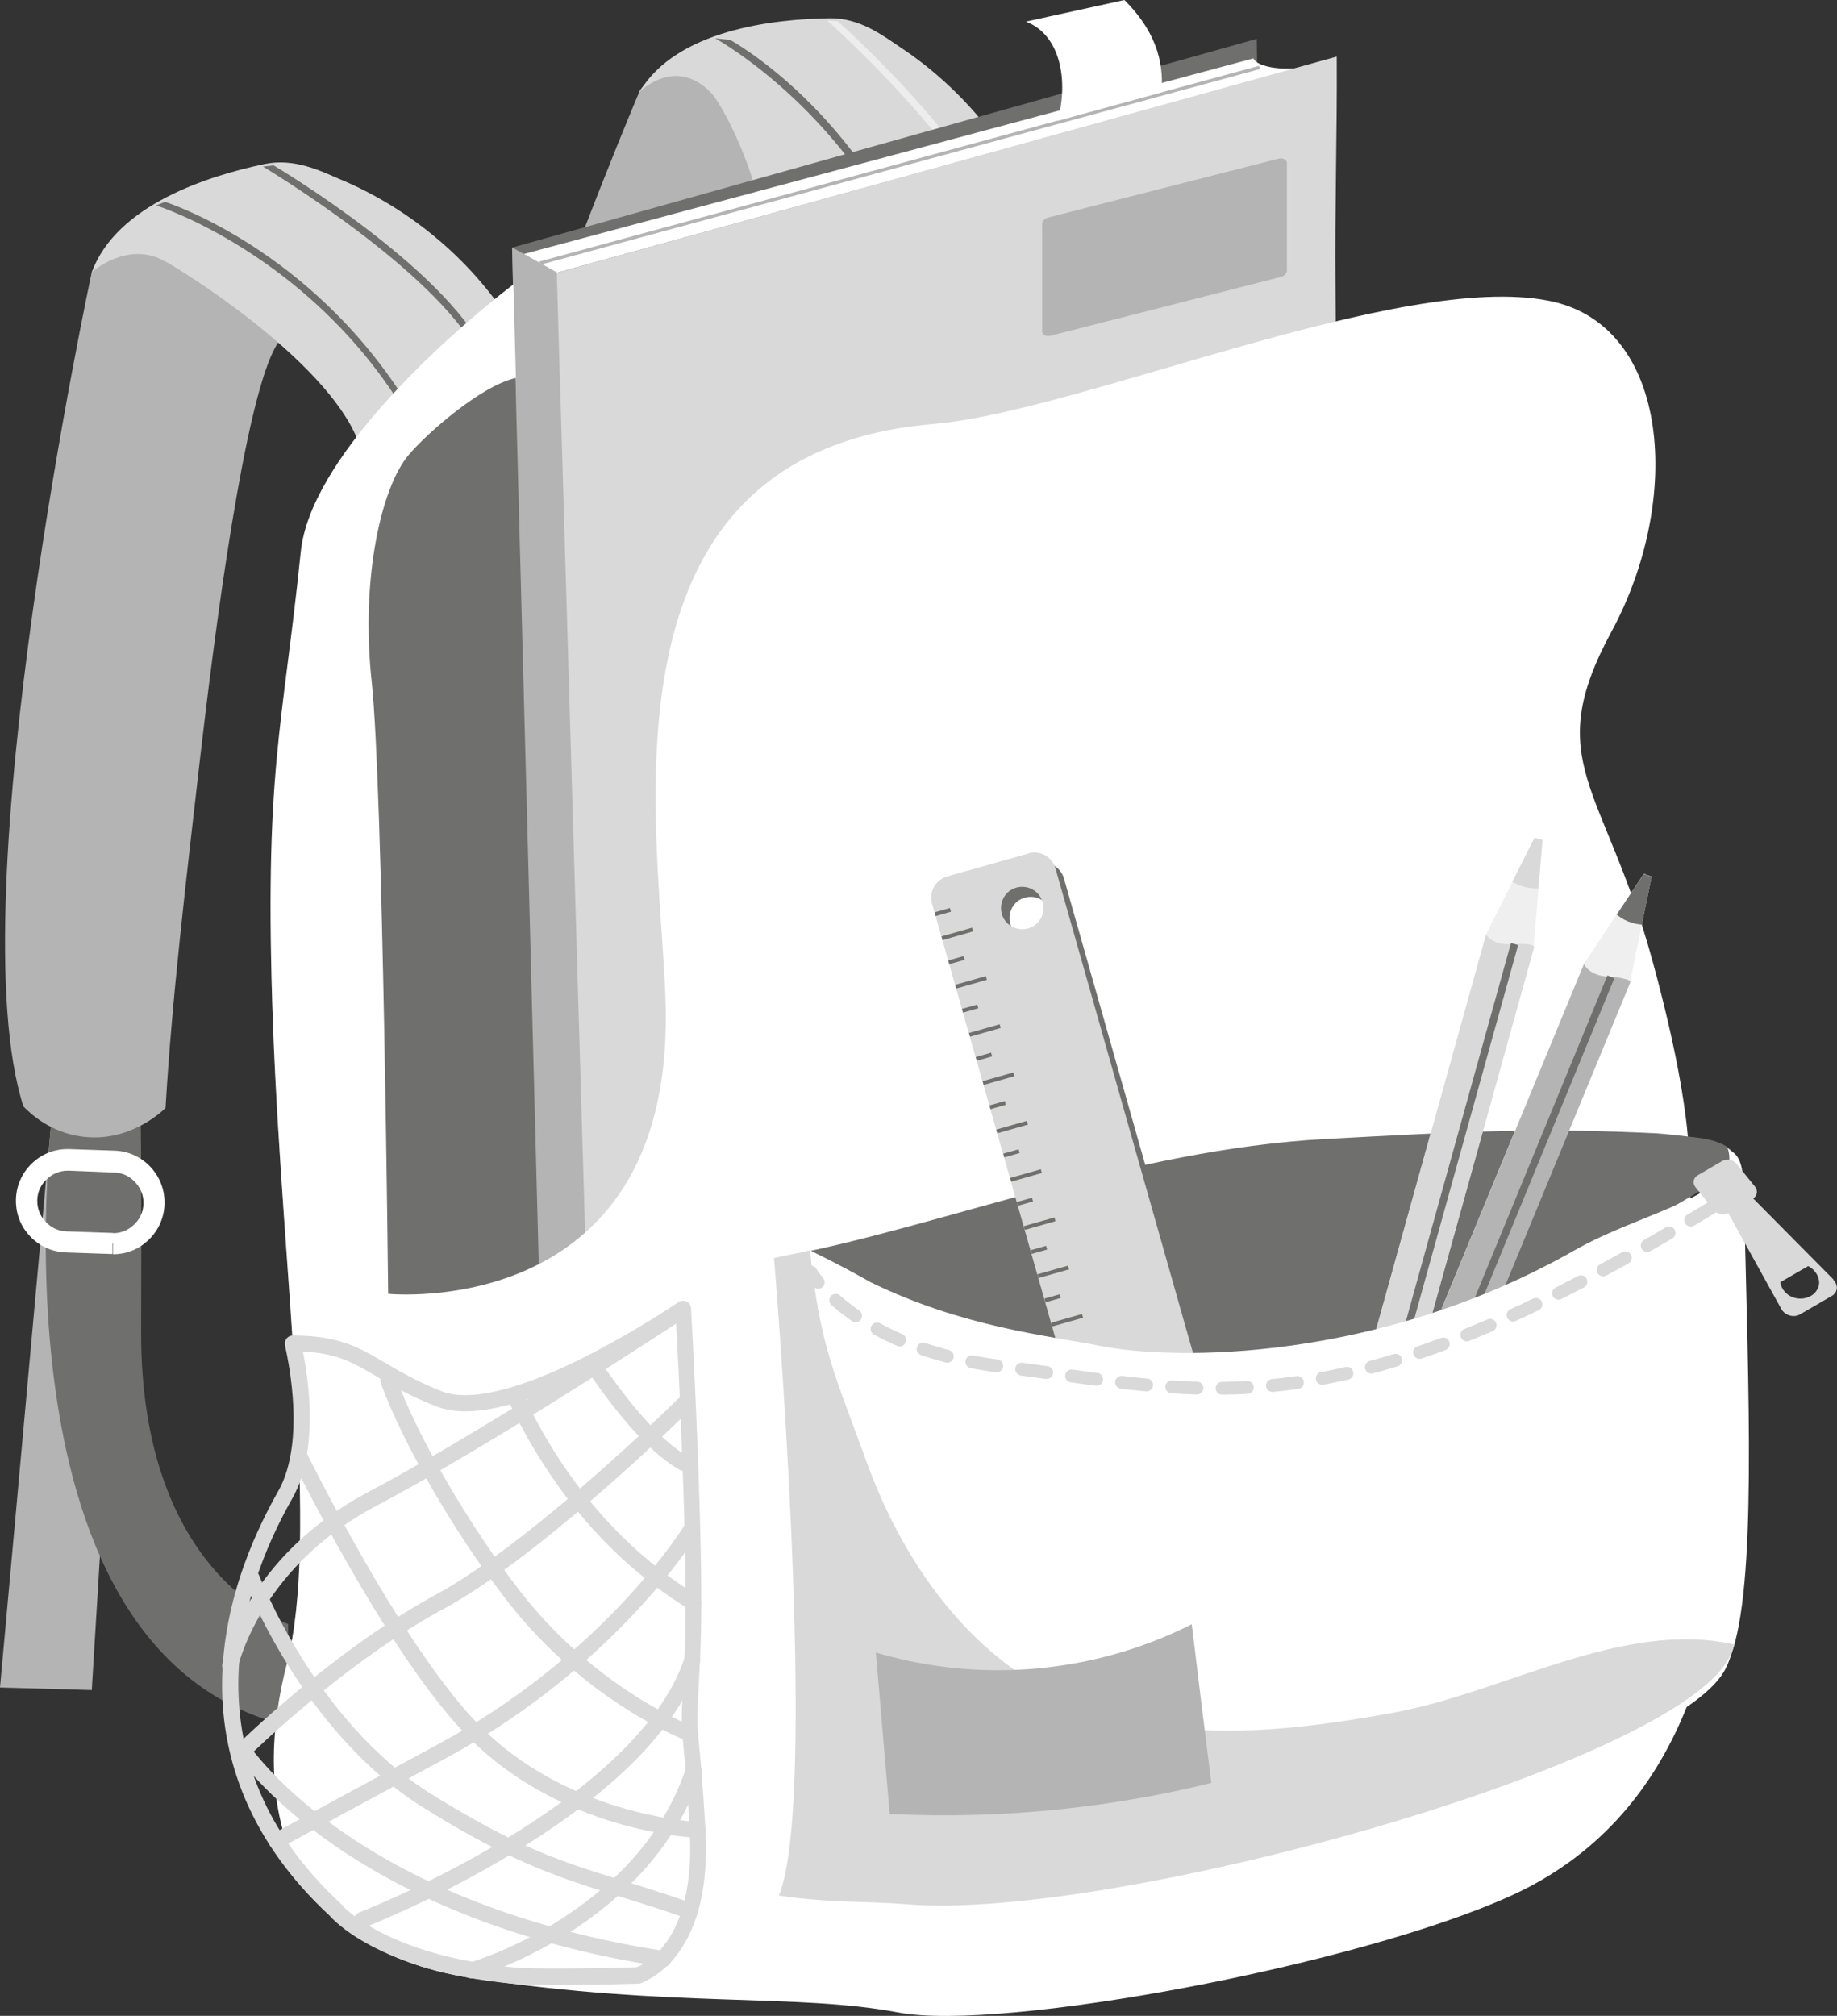 <?xml version="1.0" encoding="UTF-8"?>
<svg xmlns="http://www.w3.org/2000/svg" viewBox="0 0 71.46 78.4">
  <rect x="0" y="0" width="71.46" height="78.4" fill="#333333" stroke="none"/>
  <defs>
    <style>
      .cls-1 {
        fill: #fff;
      }

      .cls-2, .cls-3 {
        fill: none;
        stroke: #d9d9d9;
        stroke-linecap: round;
        stroke-linejoin: round;
        stroke-width: .5px;
      }

      .cls-4 {
        fill: #f5f5f5;
      }

      .cls-5 {
        isolation: isolate;
      }

      .cls-6 {
        fill: #b4b4b4;
      }

      .cls-7 {
        mix-blend-mode: screen;
      }

      .cls-8 {
        fill: #6f6f6e;
      }

      .cls-9 {
        fill: #d9660d;
      }

      .cls-10 {
        fill: #efefef;
      }

      .cls-11 {
        fill: #00c9c0;
      }

      .cls-3 {
        stroke-dasharray: 0 0 .98 .98;
      }

      .cls-12 {
        fill: #252352;
      }

      .cls-13 {
        fill: #d9d9d9;
      }

      .cls-14 {
        mix-blend-mode: multiply;
      }

      .cls-15 {
        fill: #ededed;
      }
    </style>
  </defs>
  <g class="cls-5">
    <g id="Calque_2" data-name="Calque 2">
      <g id="Sac_à_dos" data-name="Sac à dos">
        <g>
          <path class="cls-4" d="m58.24,57.91h0,0c.16-.14.46-.46.64-.96h0s0,0,0,0c-.22.43-.47.75-.64.96Z"/>
          <path class="cls-13" d="m59.17,43.45s0,0,0,0c0-.19,0-.38,0-.57-.01,0-.03,0-.04.01.01.18.02.37.03.56Z"/>
          <g>
            <polygon class="cls-6" points="4.89 44.03 2 43.58 0 65.63 3.57 65.73 4.89 44.03"/>
            <path class="cls-8" d="m2.12,42.5s-3.05,21.74,9.09,24.62v-3.96s-5.75-1.84-5.72-11.38c.03-9.53-.05-8.97-.05-8.97l-3.32-.32Z"/>
            <path class="cls-1" d="m4.4,48.36v-.41s-.05,0-.05,0h0s-1.76-.06-1.76-.06h0c-.32-.01-.6-.14-.82-.38-.21-.22-.32-.5-.32-.8v-.04c.01-.32.14-.6.38-.82.23-.21.5-.32.8-.32h.05s1.76.07,1.76.07h0c.32.01.6.14.82.38h0c.21.22.32.5.32.8v.04c-.01.32-.14.6-.38.82-.22.21-.5.32-.8.32v.41-.41s0,.41,0,.41v.41c.51,0,.99-.19,1.36-.54.39-.36.62-.86.64-1.4v-.08c0-.51-.19-.99-.54-1.37h0c-.36-.39-.86-.62-1.4-.64h0l-1.76-.06h0s-.08,0-.08,0c-.51,0-.99.19-1.36.54-.39.36-.62.86-.64,1.4v.08c0,.51.19.99.54,1.36.36.39.86.62,1.4.64h0l1.76.06h.06s0,0,0,0h0v-.41Z"/>
            <path class="cls-6" d="m3.57,10.58S-1.67,34.97.91,43.03c.25.26,1.02,1,2.25,1.17,1.82.26,3.11-.94,3.28-1.11.25-4.28.8-8.87,1.36-13.74.82-7.06,1.93-14.52,3.05-16.07-.17-1.61-1.22-3-2.72-3.59-1.56-.61-3.34-.26-4.57.89Z"/>
            <g>
              <path class="cls-13" d="m13.91,17.08c2.06-1.4,4.12-2.8,6.18-4.2-.55-.9-1.38-2.05-2.61-3.18-1.58-1.45-3.17-2.28-4.28-2.74-.74-.32-1.76-.82-2.91-.58-2.16.45-5.76,1.58-6.72,4.21,0,0,1.31-1.19,2.73-.49.75.37,6.34,3.88,7.6,6.98Z"/>
              <g class="cls-7">
                <path class="cls-8" d="m15.67,15.88c-3.71-6-9.54-7.88-9.6-7.89l.35-.14c.06.02,5.7,1.82,9.46,7.9l-.21.13Z"/>
              </g>
              <g class="cls-7">
                <path class="cls-8" d="m18.65,13.84c-1.66-3.31-8.35-7.32-8.42-7.36l.41-.05c.28.17,6.55,3.92,8.24,7.29l-.22.11Z"/>
              </g>
            </g>
            <path class="cls-9" d="m13.44,51.17s1.37-21.37.65-27.51,6.73-15.43,11.94-14.73,19.08-6.82,22.14,1.82c2.82,7.95,2.47,21.74,1.6,29.12"/>
            <g>
              <path class="cls-6" d="m24.87,3.57s-9.77,22.96-8.76,31.35c.2.3.82,1.17,1.99,1.57,1.74.6,3.24-.34,3.43-.46,1.06-4.16,2.46-8.55,3.94-13.23,2.15-6.78,4.64-13.89,6.04-15.2.14-1.62-.36-4.16-1.72-5.03-1.41-.9-4.24-.06-4.93.99Z"/>
              <g>
                <path class="cls-13" d="m29.59,12.93c2.29-.99,8.77-3,11.06-3.98-.37-.98-.97-2.27-1.96-3.62-1.28-1.73-2.68-2.84-3.68-3.5-.67-.45-1.57-1.14-2.74-1.12-2.2.03-5.96.46-7.39,2.86,0,0,1.39-1.41,2.78.04.58.61,3.12,5.38,1.94,9.32Z"/>
                <g class="cls-7">
                  <path class="cls-8" d="m35.75,11.06c-2.5-6.59-7.88-9.54-7.93-9.57l.58.06c.05.03,5.04,2.74,7.58,9.42l-.23.09Z"/>
                </g>
                <path class="cls-15" d="m39.06,9.62c-1-3.56-6.82-8.77-6.88-8.82l.41.03c.24.21,5.69,5.09,6.71,8.72l-.24.07Z"/>
              </g>
            </g>
            <path class="cls-8" d="m11.88,22.08c-.71,6.94-1.63,7.91-1.26,17.79.37,9.88,1.82,19.93.54,24.84s-.3,10.36,7.53,11.54c2.19.33,4.11.57,5.83.77,4.25-1.92,1.94-8.62,2.38-12.18.87-7.04-.87-17.42-1.59-26.97-.19-2.52.93-13.43,1.54-16.22-1.63,2.75,22.5-13.84,22.22-11.57-1.53,12.52-4.51-1.81-4.51-1.81,0,0-12.29,4.21-12.73.14-.44-4.07-14.95,5.57-13.91,4.34"/>
            <polygon class="cls-8" points="19.92 9.63 48.89 1.51 49.38 41 22.83 49.94 20.96 49.25 19.92 9.63"/>
            <path class="cls-1" d="m21.66,10.61l28.8-7.96c-.89.08-1.61-.12-1.7-.38-9.46,2.54-18.93,5.08-28.39,7.61l1.3.73Z"/>
            <rect class="cls-6" x="20.49" y="6.37" width="29.01" height=".13" transform="translate(-.46 9.4) rotate(-15.21)"/>
            <path class="cls-13" d="m52,2.2c.02,2.86-.08,6.04-.05,8.89.07,9.75.14,19.51.21,29.26-2.25.76-4.51,1.52-6.76,2.28-7.32,2.47-14.64,4.93-21.96,7.4-.12-.05-.24-.09-.37-.14-.5-.19-1-.37-1.5-.56-.3-11.62-.61-23.24-.92-34.86-.04-1.58-.24-3-.28-4.59.58.32.72.4,1.3.73L52,2.2Z"/>
            <path class="cls-6" d="m49.83,10.77l-8.97,2.29c-.15.04-.3-.03-.32-.15v-4.15c-.03-.12.08-.26.23-.3l8.97-2.29c.15-.04.3.03.32.15v4.15c.03.12-.08.26-.23.3Z"/>
            <path class="cls-6" d="m21.66,10.61l.11,3.85.06,1.91.99,33.57c-.62-.23-1.24-.46-1.86-.7-.29-11.13-.58-22.25-.88-33.38-.01-.64-.03-1.27-.05-1.91-.04-1.44-.08-2.89-.11-4.33l1.74.98Z"/>
            <path class="cls-1" d="m41.14,4.7c.42-1.5.15-3.33-1.23-3.86l3.83-.84c1.14,1.13,1.56,2.33,1.44,3.59l-4.04,1.11Z"/>
            <g class="cls-14">
              <path class="cls-11" d="m67.47,63.97c-.06.17-.13.33-.19.47-2.05,4.18-24.02,10.29-32.01,9.62-1.44-.12-3.15-.05-4.97-.34,1.57-3.79-.19-24.79-.19-24.79.45-.11.95-.19,1.4-.3.39,3.75.94,4.75,2.22,8.28,1.36,3.72,3.77,7.2,7.26,8.96,4.02,2.04,8.79,1.55,13.21.74,4.4-.81,8.91-3.63,13.28-2.65Z"/>
            </g>
            <path class="cls-1" d="m65.67,46.29s.48-2.1-1.39-8.93c-1.87-6.83-4.35-7.71-1.59-12.8s2.32-11.92-2.43-12.86c-5.8-1.16-18.22,4.3-23.94,4.79-13.76,1.16-10.51,16.4-10.42,22.85.15,12.08-10.8,10.98-10.8,10.98,0,0-.2-19.72-.64-23.8-.44-4.07.39-7.6,1.44-8.83.71-.84,2.81-2.69,4.17-2.99l-.1-3.64c-2.93,2.26-7.91,6.86-8.27,10.4-.71,6.94-1.44,8.52-1.08,18.4.37,9.88,1.82,19.93.54,24.84s-.58,11.06,7.25,12.24c7.83,1.17,12.52.57,16.54,1.33,4.02.76,17.97-1.85,23.89-4.57,13.02-5.98,6.84-27.41,6.84-27.41Z"/>
            <path class="cls-8" d="m30.9,48.76c4.52,2.96,9.35,3.09,11.92,3.6,2.82.56,11.25.85,18.94-3.53,2-1.14,3.97-2.23,5.34-3.11.68-.44.61-1.23-.96-1.46-.12-.02-1.52-.18-1.65-.18-4.6-.23-7.47-.08-12.97.22-7.43.41-14.77,3.32-20.63,4.48Z"/>
            <g>
              <path class="cls-10" d="m59.66,36.87l-4.77,17.16-1.86-.52,4.77-17.16c.35-.69.7-1.38,1.04-2.07.29-.56.57-1.13.86-1.7.11.03.21.05.31.08-.05.63-.1,1.26-.16,1.88-.06.75-.12,1.49-.19,2.24,0,.03,0,.05,0,.08Z"/>
              <path class="cls-13" d="m59.67,36.79c-.1-.04-.2-.06-.3-.07-.28-.02-.55.02-.83,0-.27-.02-.59-.14-.73-.37l-4.75,17.08-.02.08-2.59,9.33c.08.1.39.5.96.61.42.08.76-.03.9-.09l2.59-9.33.02-.08,4.75-17.08s0-.05,0-.08Z"/>
              <path class="cls-12" d="m54.56,55.22l-2.26,8.14c-.14.06-.48.17-.9.09-.57-.11-.88-.5-.96-.61l2.26-8.14,1.86.52Z"/>
              <g class="cls-14">
                <rect class="cls-8" x="41.53" y="49.79" width="27.43" height=".29" transform="translate(-7.66 89.79) rotate(-74.47)"/>
              </g>
              <path class="cls-13" d="m59.85,34.55c-.16,0-.35,0-.56-.06-.19-.05-.34-.13-.46-.2.29-.56.57-1.13.86-1.7.1.03.21.05.31.08-.05.63-.1,1.25-.16,1.88Z"/>
            </g>
            <g>
              <path class="cls-10" d="m63.39,38.23l-6.79,16.46-1.78-.74,6.79-16.46c.43-.64.86-1.28,1.28-1.93.35-.52.71-1.05,1.06-1.58.1.04.2.08.3.11-.13.62-.25,1.23-.38,1.85-.15.73-.3,1.47-.45,2.2,0,.03-.01.05-.02.08Z"/>
              <path class="cls-6" d="m63.41,38.15c-.09-.05-.2-.08-.29-.1-.27-.06-.55-.04-.82-.1-.27-.05-.57-.21-.68-.46l-6.76,16.38-.03.08-3.69,8.95c.06.11.33.54.88.72.41.13.76.06.91.02l3.69-8.95.03-.08,6.76-16.38s0-.05.02-.08Z"/>
              <path class="cls-12" d="m56.13,55.84l-3.22,7.81c-.14.04-.5.12-.91-.02-.55-.18-.81-.61-.88-.72l3.22-7.81,1.79.74Z"/>
              <g class="cls-14">
                <rect class="cls-8" x="43.73" y="50.53" width="27.43" height=".29" transform="translate(-11.28 84.51) rotate(-67.63)"/>
              </g>
              <path class="cls-8" d="m63.86,35.96c-.16-.01-.35-.05-.54-.13-.18-.07-.32-.17-.43-.26.35-.53.71-1.05,1.06-1.58.1.04.2.08.3.11-.13.62-.25,1.23-.38,1.85Z"/>
            </g>
            <g>
              <path class="cls-8" d="m40.35,33.58l-3.17.9c-.46.13-.72.6-.59,1.06l5.72,20.15,1.45,5.09.57,2.01.1.36c.13.46.6.72,1.06.59l.1-.03h0s3.06-.87,3.06-.87c.45-.13.72-.6.59-1.06l-.41-1.42-.49-1.72-.57-2.01-1.45-5.09-4.93-17.37c-.13-.46-.6-.72-1.06-.59Zm.54,1.9c.13.44-.13.9-.57,1.02-.44.12-.9-.13-1.02-.57-.12-.44.13-.9.57-1.02.44-.12.9.13,1.02.57Z"/>
              <path class="cls-13" d="m40.02,33.19l-3.17.9c-.46.13-.72.6-.59,1.06l5.72,20.15,1.45,5.09.57,2.01.1.36c.13.46.6.72,1.06.59l.1-.03h0s3.06-.87,3.06-.87c.45-.13.72-.6.59-1.06l-.41-1.42-.49-1.72-.57-2.01-1.45-5.09-4.93-17.37c-.13-.46-.6-.72-1.06-.59Zm.54,1.9c.13.44-.13.9-.57,1.02s-.9-.13-1.02-.57c-.12-.44.13-.9.57-1.02.44-.12.9.13,1.02.57Z"/>
              <g class="cls-7">
                <path class="cls-13" d="m37.58,33.88l8.31,29.26-.72.21c-.46.13-.93-.13-1.06-.59l-7.84-27.61c-.13-.46.13-.93.59-1.06l.72-.21Z"/>
              </g>
              <g>
                <g id="_Repetición_de_cuadrícula_" data-name="&amp;lt;Repetición de cuadrícula&amp;gt;">
                  <rect class="cls-8" x="36.62" y="36.25" width="1.24" height=".15" transform="translate(-8.5 11.54) rotate(-15.84)"/>
                  <rect class="cls-8" x="36.36" y="35.4" width=".62" height=".15" transform="translate(-8.29 11.36) rotate(-15.85)"/>
                </g>
                <g id="_Repetición_de_cuadrícula_-2" data-name="&amp;lt;Repetición de cuadrícula&amp;gt;">
                  <rect class="cls-8" x="37.15" y="38.13" width="1.24" height=".15" transform="translate(-8.99 11.76) rotate(-15.84)"/>
                  <rect class="cls-8" x="36.9" y="37.27" width=".62" height=".15" transform="translate(-8.79 11.58) rotate(-15.85)"/>
                </g>
                <g id="_Repetición_de_cuadrícula_-3" data-name="&amp;lt;Repetición de cuadrícula&amp;gt;">
                  <rect class="cls-8" x="37.69" y="40.01" width="1.24" height=".15" transform="translate(-9.49 11.98) rotate(-15.85)"/>
                  <rect class="cls-8" x="37.43" y="39.15" width=".62" height=".15" transform="translate(-9.28 11.8) rotate(-15.85)"/>
                </g>
                <g id="_Repetición_de_cuadrícula_-4" data-name="&amp;lt;Repetición de cuadrícula&amp;gt;">
                  <rect class="cls-8" x="38.22" y="41.88" width="1.24" height=".15" transform="translate(-9.98 12.2) rotate(-15.85)"/>
                  <rect class="cls-8" x="37.96" y="41.03" width=".62" height=".15" transform="translate(-9.76 12) rotate(-15.84)"/>
                </g>
                <g id="_Repetición_de_cuadrícula_-5" data-name="&amp;lt;Repetición de cuadrícula&amp;gt;">
                  <rect class="cls-8" x="38.75" y="43.76" width="1.24" height=".15" transform="translate(-10.47 12.41) rotate(-15.84)"/>
                  <rect class="cls-8" x="38.5" y="42.91" width=".62" height=".15" transform="translate(-10.26 12.22) rotate(-15.84)"/>
                </g>
                <g id="_Repetición_de_cuadrícula_-6" data-name="&amp;lt;Repetición de cuadrícula&amp;gt;">
                  <rect class="cls-8" x="39.29" y="45.64" width="1.24" height=".15" transform="translate(-10.96 12.63) rotate(-15.84)"/>
                  <rect class="cls-8" x="39.03" y="44.78" width=".62" height=".15" transform="translate(-10.75 12.45) rotate(-15.85)"/>
                </g>
                <g id="_Repetición_de_cuadrícula_-7" data-name="&amp;lt;Repetición de cuadrícula&amp;gt;">
                  <rect class="cls-8" x="39.82" y="47.52" width="1.24" height=".15" transform="translate(-11.46 12.85) rotate(-15.85)"/>
                  <rect class="cls-8" x="39.56" y="46.66" width=".62" height=".15" transform="translate(-11.25 12.67) rotate(-15.85)"/>
                </g>
                <g id="_Repetición_de_cuadrícula_-8" data-name="&amp;lt;Repetición de cuadrícula&amp;gt;">
                  <rect class="cls-8" x="40.35" y="49.39" width="1.24" height=".15" transform="translate(-11.95 13.07) rotate(-15.85)"/>
                  <rect class="cls-8" x="40.1" y="48.54" width=".62" height=".15" transform="translate(-11.73 12.87) rotate(-15.84)"/>
                </g>
                <g id="_Repetición_de_cuadrícula_-9" data-name="&amp;lt;Repetición de cuadrícula&amp;gt;">
                  <rect class="cls-8" x="40.89" y="51.27" width="1.24" height=".15" transform="translate(-12.44 13.29) rotate(-15.85)"/>
                  <rect class="cls-8" x="40.63" y="50.42" width=".62" height=".15" transform="translate(-12.22 13.09) rotate(-15.84)"/>
                </g>
                <g id="_Repetición_de_cuadrícula_-10" data-name="&amp;lt;Repetición de cuadrícula&amp;gt;">
                  <rect class="cls-9" x="41.42" y="53.15" width="1.24" height=".15" transform="translate(-12.93 13.49) rotate(-15.84)"/>
                  <rect class="cls-9" x="41.16" y="52.29" width=".62" height=".15" transform="translate(-12.72 13.32) rotate(-15.85)"/>
                </g>
                <g id="_Repetición_de_cuadrícula_-11" data-name="&amp;lt;Repetición de cuadrícula&amp;gt;">
                  <rect class="cls-9" x="41.95" y="55.03" width="1.24" height=".15" transform="translate(-13.43 13.72) rotate(-15.85)"/>
                  <rect class="cls-9" x="41.7" y="54.17" width=".62" height=".15" transform="translate(-13.22 13.53) rotate(-15.85)"/>
                </g>
                <g id="_Repetición_de_cuadrícula_-12" data-name="&amp;lt;Repetición de cuadrícula&amp;gt;">
                  <rect class="cls-9" x="42.49" y="56.9" width="1.24" height=".15" transform="translate(-13.92 13.94) rotate(-15.85)"/>
                  <rect class="cls-9" x="42.23" y="56.05" width=".62" height=".15" transform="translate(-13.7 13.74) rotate(-15.84)"/>
                </g>
                <g id="_Repetición_de_cuadrícula_-13" data-name="&amp;lt;Repetición de cuadrícula&amp;gt;">
                  <rect class="cls-9" x="43.02" y="58.78" width="1.24" height=".15" transform="translate(-14.4 14.14) rotate(-15.84)"/>
                  <rect class="cls-9" x="42.76" y="57.93" width=".62" height=".15" transform="translate(-14.19 13.96) rotate(-15.84)"/>
                </g>
                <g id="_Repetición_de_cuadrícula_-14" data-name="&amp;lt;Repetición de cuadrícula&amp;gt;">
                  <rect class="cls-9" x="43.55" y="60.66" width="1.24" height=".15" transform="translate(-14.9 14.36) rotate(-15.84)"/>
                  <rect class="cls-9" x="43.3" y="59.8" width=".62" height=".15" transform="translate(-14.69 14.18) rotate(-15.85)"/>
                </g>
                <g id="_Repetición_de_cuadrícula_-15" data-name="&amp;lt;Repetición de cuadrícula&amp;gt;">
                  <rect class="cls-9" x="44.09" y="62.54" width="1.24" height=".15" transform="translate(-15.39 14.58) rotate(-15.84)"/>
                  <rect class="cls-9" x="43.83" y="61.68" width=".62" height=".15" transform="translate(-15.19 14.4) rotate(-15.85)"/>
                </g>
              </g>
            </g>
            <path class="cls-1" d="m30.11,48.93c.24,3.52,1.47,21.8.05,25.22,1.82.29,3.53.42,4.97.34,7.89-.48,29.96-5.44,32.01-9.62.07-.14.13-.29.19-.47,1-2.75.7-9.9.5-18.2-.04-1.52-.48-1.29-.69-1.64h0c.21.22.15.97-.03,1.15-1.17,1.15-3.83,1.76-5.83,2.9-7.69,4.38-15.63,4.3-18.45,3.74-2.12-.42-5.37-.73-8.98-2.49,0,0-.91-.53-2.34-1.23"/>
            <path class="cls-13" d="m71.33,49.77l-3.13-3.16c.16-.1.19-.31.07-.46l-.72-.89c-.13-.16-.37-.21-.55-.11l-.96.56c-.17.1-.21.31-.08.47l.72.89c.13.16.37.21.55.11h0s2.07,3.74,2.07,3.74c.14.24.48.34.72.2l1.24-.72c.23-.13.26-.42.06-.62Zm-.62.34c-.14.33-.58.48-.95.35-.27-.09-.46-.32-.51-.59l1.09-.63c.35.19.51.56.38.87Z"/>
            <path class="cls-13" d="m67.47,63.97c-.06.17-.13.33-.19.47-2.05,4.18-24.02,10.29-32.01,9.62-1.44-.12-3.15-.05-4.97-.34,1.57-3.79-.19-24.79-.19-24.79.45-.11.95-.19,1.4-.3.39,3.75.94,4.75,2.22,8.28,1.36,3.72,3.77,7.2,7.26,8.96,4.02,2.04,8.79,1.55,13.21.74,4.4-.81,8.91-3.63,13.28-2.65Z"/>
            <path class="cls-6" d="m47.12,69.34c-1.53.38-3.24.71-5.12.94-2.76.34-5.25.37-7.39.27-.18-2.09-.36-4.18-.54-6.28,1.45.43,3.9.94,6.9.55,2.34-.3,4.18-1.04,5.39-1.65.25,2.06.5,4.11.76,6.17Z"/>
            <path class="cls-13" d="m11.09,52.36s.02.08.05.22c.09.44.28,1.48.28,2.6,0,.98-.15,2.02-.59,2.8-.68,1.21-2.19,4.08-2.19,7.56,0,2.82,1.01,6.04,4.22,9l.21-.23-.24.2c.04.06,1.85,2.16,7.13,2.64h0c.4.04,1.06.05,1.78.05,1.43,0,3.06-.05,3.06-.05h.07s.69-.21,1.34-.97c.64-.76,1.26-2.08,1.25-4.29,0-.24,0-.5-.02-.77-.1-1.64-.17-2.51-.23-3.07-.05-.56-.08-.78-.08-1.17,0-.41.03-1.01.1-2.32.03-.61.05-1.36.05-2.2,0-4.5-.4-11.48-.4-11.48,0-.11-.07-.21-.17-.26-.1-.05-.22-.04-.31.02,0,0-.08.06-.23.15-.53.35-1.9,1.22-3.47,2.01-1.57.79-3.35,1.47-4.61,1.46-.34,0-.64-.05-.88-.14-1.35-.53-2.07-1.05-2.84-1.47-.77-.42-1.59-.71-2.98-.71-.17,0-.31.14-.31.31,0,.17.14.31.31.31,1.32,0,1.96.25,2.68.64.72.39,1.5.95,2.91,1.5.34.13.71.19,1.11.19,1.67,0,3.8-.95,5.56-1.88,1.75-.93,3.1-1.85,3.11-1.86l-.18-.26-.31.02s.1,1.74.2,4.05c.1,2.3.2,5.17.2,7.4,0,.83-.01,1.57-.05,2.16-.07,1.31-.1,1.91-.1,2.35,0,.86.12,1,.31,4.28.01.26.02.5.02.73,0,2.1-.57,3.25-1.11,3.89-.27.32-.54.51-.73.62-.1.06-.18.09-.23.11l-.06.02h-.01s.01.05.01.05v-.05s-.01,0-.01,0v.05s0-.05,0-.05l.08.3v-.31s-1.63.05-3.05.05c-.71,0-1.37-.01-1.72-.04h0c-2.56-.24-4.25-.86-5.29-1.41-.52-.28-.88-.54-1.11-.72-.11-.09-.19-.17-.24-.22l-.05-.06h-.01s0-.01,0-.01l-.03-.03c-3.09-2.86-4.01-5.87-4.02-8.55,0-3.3,1.44-6.08,2.11-7.26.52-.93.66-2.06.67-3.1,0-1.59-.35-2.97-.35-2.98-.04-.17-.21-.27-.38-.22-.17.04-.27.21-.22.38h0Z"/>
            <g>
              <path class="cls-13" d="m22.77,53.19c.96,1.41,2.33,3.23,3.68,3.98.15.08.34.03.42-.12.08-.15.03-.34-.12-.42-1.15-.62-2.53-2.4-3.46-3.78-.1-.14-.29-.18-.43-.08-.14.1-.18.29-.08.43h0Z"/>
              <path class="cls-13" d="m19.74,54.4c1.22,2.61,3.38,5.93,7.07,8.19.15.09.34.04.43-.1.09-.15.04-.34-.1-.43-3.55-2.17-5.65-5.37-6.83-7.92-.07-.16-.26-.22-.41-.15-.16.07-.22.26-.15.41h0Z"/>
              <path class="cls-13" d="m14.8,53.76c.85,2.35,2.9,5.91,4.96,8.54,3.12,3.99,6.96,5.4,6.99,5.42.16.06.34-.02.4-.18.06-.16-.02-.34-.18-.4h-.04c-.4-.17-3.86-1.61-6.67-5.22-2.01-2.57-4.06-6.12-4.86-8.37-.06-.16-.24-.24-.4-.19-.16.06-.24.24-.19.4h0Z"/>
              <path class="cls-13" d="m11.34,56.73s.89,1.83,2.17,4.06c1.28,2.24,2.93,4.88,4.5,6.55,3.71,3.95,9.08,4.13,9.12,4.14.17,0,.32-.13.32-.3,0-.17-.13-.32-.3-.32,0,0-.07,0-.22-.02-1.03-.08-5.41-.66-8.47-3.93-1.49-1.59-3.15-4.22-4.41-6.43-.63-1.11-1.17-2.12-1.55-2.85-.38-.73-.6-1.18-.6-1.18-.08-.15-.26-.22-.41-.14-.15.08-.22.26-.14.41h0Z"/>
              <path class="cls-13" d="m9.51,61.47s2.21,5.86,6.94,8.82c2.32,1.45,3.91,2.18,5.41,2.73,1.5.55,2.91.9,4.88,1.6.16.06.34-.03.4-.19.06-.16-.03-.34-.19-.4-2-.71-3.41-1.06-4.88-1.59-1.47-.53-3-1.24-5.3-2.67-2.25-1.4-3.93-3.53-5.04-5.31-.56-.89-.97-1.69-1.24-2.27-.14-.29-.24-.52-.31-.68-.07-.16-.1-.24-.1-.24-.06-.16-.24-.24-.4-.18-.16.06-.24.24-.18.4h0Z"/>
              <path class="cls-13" d="m18.41,76.93s1.72-.5,3.68-1.73c1.95-1.24,4.18-3.23,5.19-6.26.05-.16-.03-.34-.2-.39-.16-.05-.34.03-.39.2-.94,2.84-3.05,4.74-4.93,5.93-.94.6-1.82,1.01-2.47,1.28-.32.13-.59.23-.77.29-.09.03-.16.05-.21.07l-.07.02c-.16.05-.26.22-.21.38.05.16.22.26.38.21h0Z"/>
              <path class="cls-13" d="m14.21,74.95s2.74-1.06,5.73-2.87c2.99-1.81,6.25-4.34,7.28-7.41.05-.16-.03-.34-.2-.39-.16-.05-.34.03-.39.2-.92,2.79-4.07,5.31-7.02,7.08-1.47.89-2.88,1.59-3.93,2.08-.52.24-.95.43-1.25.55-.3.13-.46.19-.46.19-.16.06-.24.24-.18.4.06.16.24.24.4.18h0Z"/>
              <path class="cls-13" d="m26.58,59.39l-.03.05c-.34.54-3.41,5.1-9.44,8.36l-6.5,3.52c-.15.08-.21.27-.13.42.08.15.27.21.42.13t6.5-3.52c6.57-3.56,9.69-8.61,9.7-8.63.09-.15.04-.34-.1-.43-.15-.09-.34-.04-.43.1h0Z"/>
              <path class="cls-13" d="m26.38,54.4s-.35.35-.94.9c-1.76,1.66-5.67,5.2-8.54,6.75-3.96,2.15-7.65,5.79-7.66,5.8-.11.1-.12.27-.04.39.03.05,4.26,6.38,16.57,8.25.17.03.33-.09.35-.26.03-.17-.09-.33-.26-.35-6.06-.93-10.1-2.93-12.63-4.7-1.26-.88-2.15-1.71-2.71-2.31-.28-.3-.49-.55-.62-.71-.07-.08-.11-.15-.14-.19l-.03-.05h0s-.26.16-.26.16l.22.22s.06-.05.16-.16c.75-.72,3.99-3.72,7.36-5.54,2-1.08,4.39-3.02,6.3-4.69,1.91-1.67,3.32-3.07,3.32-3.07.12-.12.12-.32,0-.44-.12-.12-.32-.12-.44,0h0Z"/>
              <path class="cls-13" d="m26.41,50.67s-.46.3-1.23.8c-2.3,1.49-7.34,4.7-10.84,6.55-4.81,2.54-5.68,6.65-5.69,6.69-.04.17.07.33.24.37.17.04.33-.07.37-.24v-.04c.11-.4,1.08-3.97,5.37-6.23,4.72-2.49,12.11-7.38,12.11-7.38.14-.09.18-.29.09-.43-.09-.14-.29-.18-.43-.09h0Z"/>
            </g>
          </g>
          <g>
            <path class="cls-2" d="m31.54,49.47s.09.16.29.4"/>
            <path class="cls-3" d="m32.51,50.57c1.03.92,3,2.14,6.41,2.57,6.4.82,10.66,1.97,18.96-1.56,3.49-1.48,7.42-3.82,9.1-4.86"/>
            <path class="cls-2" d="m67.41,46.47c.27-.17.42-.26.42-.26"/>
          </g>
        </g>
      </g>
    </g>
  </g>
</svg>